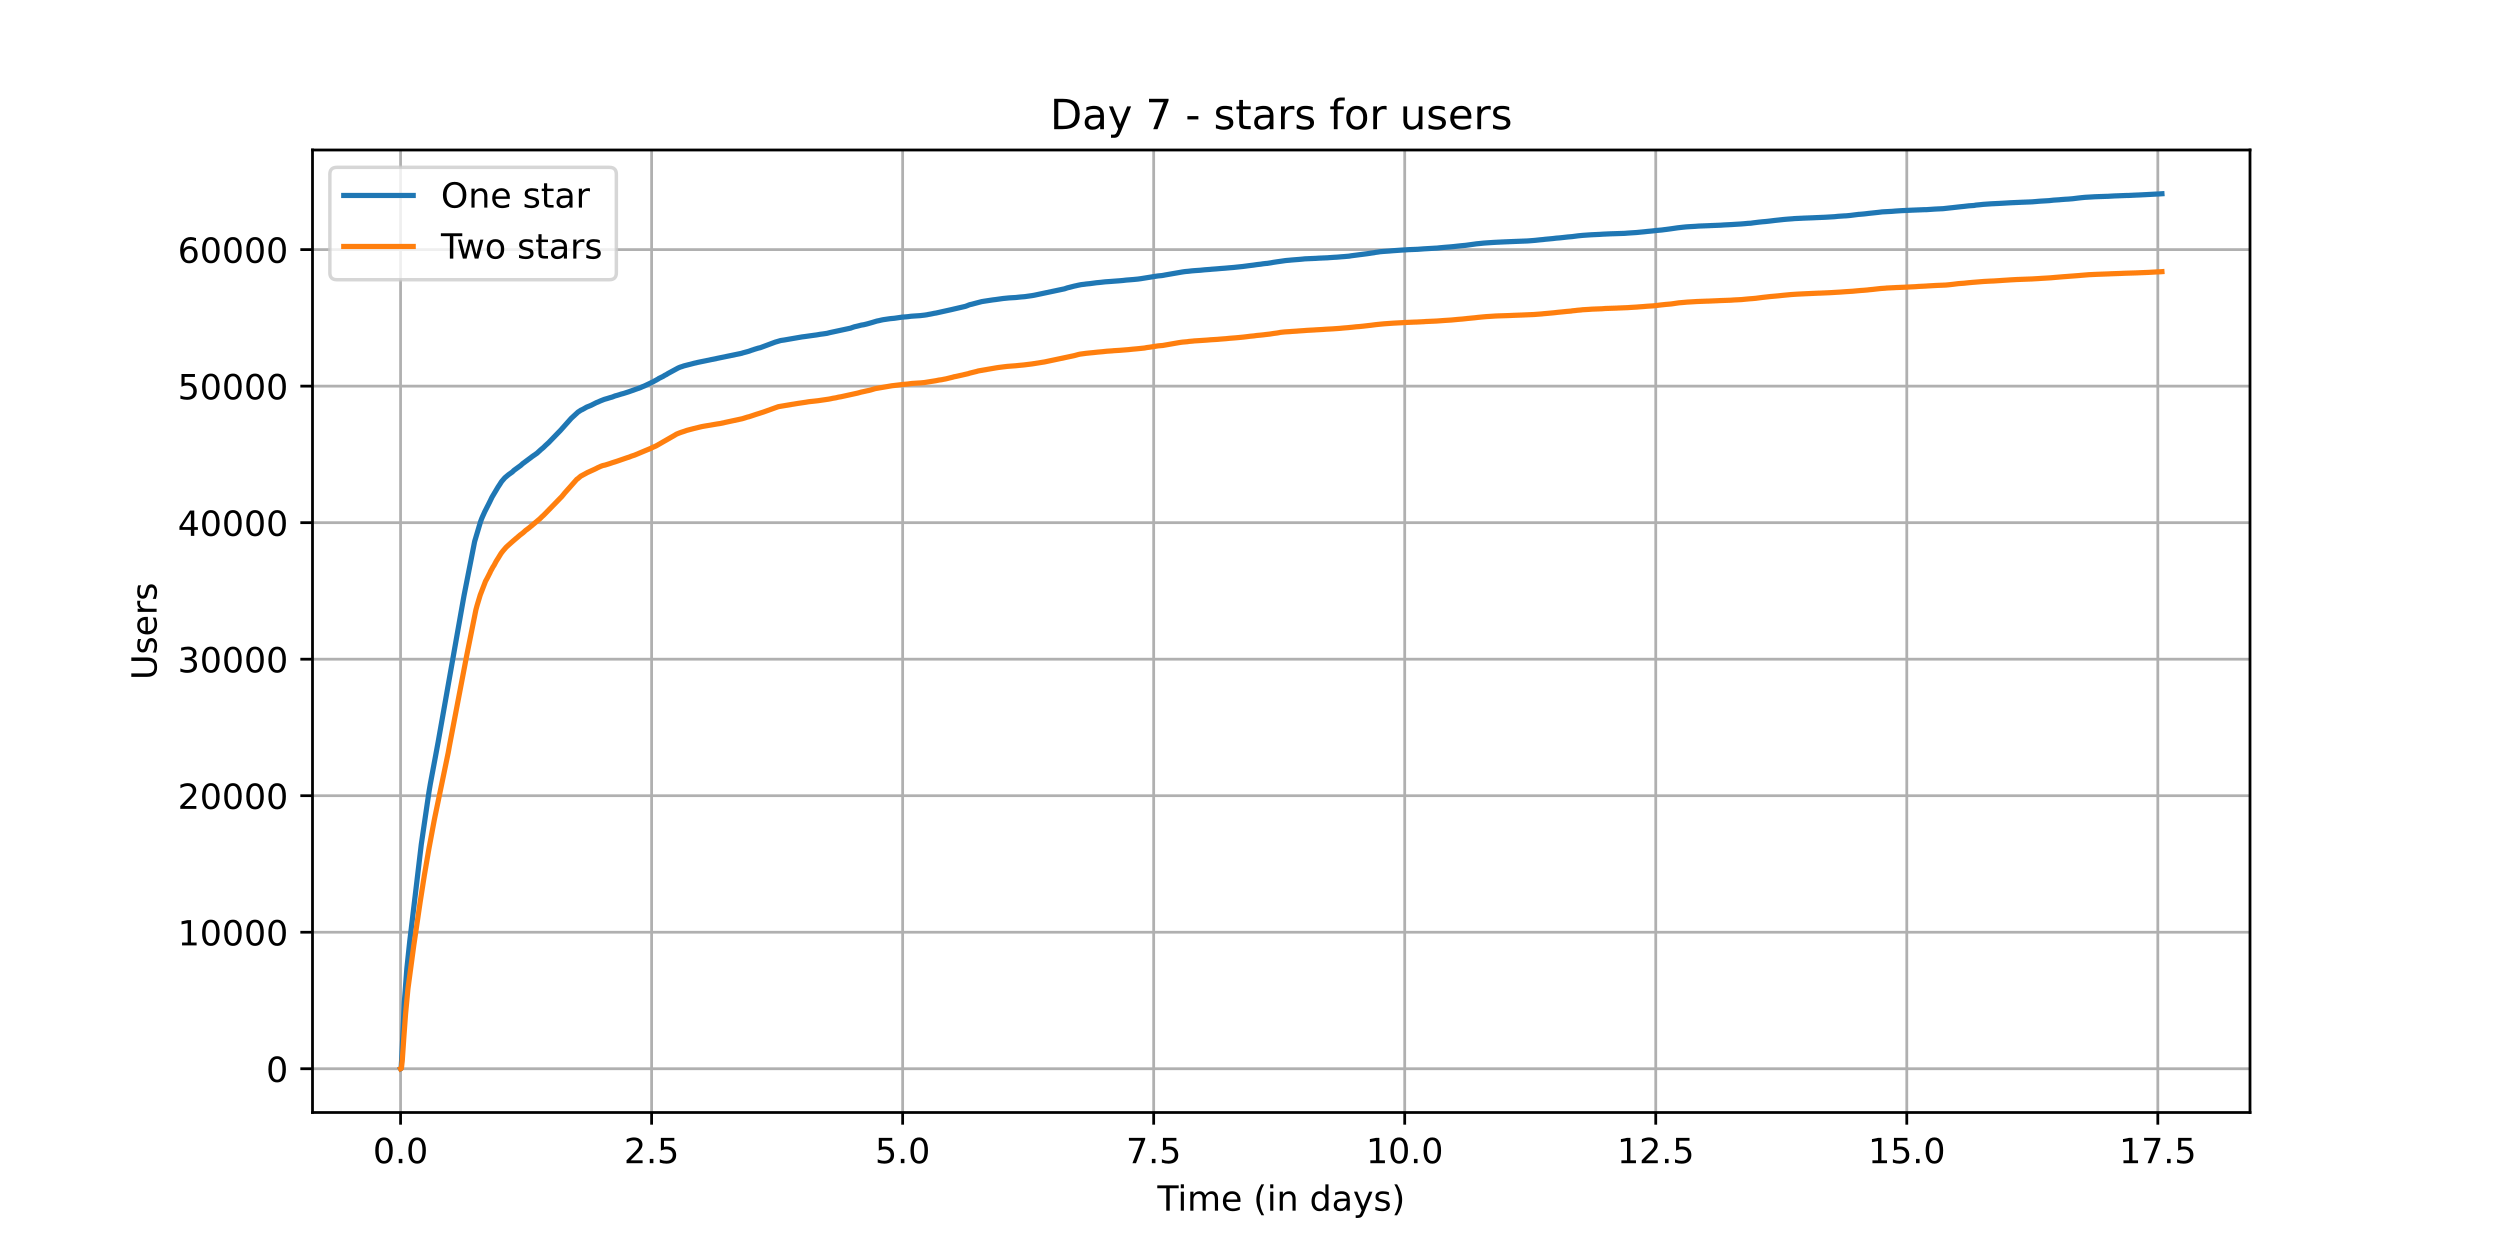<?xml version="1.0" encoding="utf-8" standalone="no"?>
<!DOCTYPE svg PUBLIC "-//W3C//DTD SVG 1.1//EN"
  "http://www.w3.org/Graphics/SVG/1.1/DTD/svg11.dtd">
<!-- Created with matplotlib (https://matplotlib.org/) -->
<svg height="360pt" version="1.1" viewBox="0 0 720 360" width="720pt" xmlns="http://www.w3.org/2000/svg" xmlns:xlink="http://www.w3.org/1999/xlink">
 <defs>
  <style type="text/css">*{stroke-linecap:butt;stroke-linejoin:round;}</style>
 </defs>
 <g id="figure_1">
  <g id="patch_1">
   <path d="M 0 360 
L 720 360 
L 720 0 
L 0 0 
z
" style="fill:#ffffff;"/>
  </g>
  <g id="axes_1">
   <g id="patch_2">
    <path d="M 90 320.4 
L 648 320.4 
L 648 43.2 
L 90 43.2 
z
" style="fill:#ffffff;"/>
   </g>
   <g id="matplotlib.axis_1">
    <g id="xtick_1">
     <g id="line2d_1">
      <path clip-path="url(#pb002cff153)" d="M 115.364 320.4 
L 115.364 43.2 
" style="fill:none;stroke:#b0b0b0;stroke-linecap:square;stroke-width:0.8;"/>
     </g>
     <g id="line2d_2">
      <defs>
       <path d="M 0 0 
L 0 3.5 
" id="m714aaf27a2" style="stroke:#000000;stroke-width:0.8;"/>
      </defs>
      <g>
       <use style="stroke:#000000;stroke-width:0.8;" x="115.364" xlink:href="#m714aaf27a2" y="320.4"/>
      </g>
     </g>
     <g id="text_1">
      <!-- 0.0 -->
      <g transform="translate(107.412 334.998)scale(0.1 -0.1)">
       <defs>
        <path d="M 31.781 66.406 
Q 24.172 66.406 20.328 58.906 
Q 16.5 51.422 16.5 36.375 
Q 16.5 21.391 20.328 13.891 
Q 24.172 6.391 31.781 6.391 
Q 39.453 6.391 43.281 13.891 
Q 47.125 21.391 47.125 36.375 
Q 47.125 51.422 43.281 58.906 
Q 39.453 66.406 31.781 66.406 
z
M 31.781 74.219 
Q 44.047 74.219 50.516 64.516 
Q 56.984 54.828 56.984 36.375 
Q 56.984 17.969 50.516 8.266 
Q 44.047 -1.422 31.781 -1.422 
Q 19.531 -1.422 13.062 8.266 
Q 6.594 17.969 6.594 36.375 
Q 6.594 54.828 13.062 64.516 
Q 19.531 74.219 31.781 74.219 
z
" id="DejaVuSans-48"/>
        <path d="M 10.688 12.406 
L 21 12.406 
L 21 0 
L 10.688 0 
z
" id="DejaVuSans-46"/>
       </defs>
       <use xlink:href="#DejaVuSans-48"/>
       <use x="63.623" xlink:href="#DejaVuSans-46"/>
       <use x="95.41" xlink:href="#DejaVuSans-48"/>
      </g>
     </g>
    </g>
    <g id="xtick_2">
     <g id="line2d_3">
      <path clip-path="url(#pb002cff153)" d="M 187.662 320.4 
L 187.662 43.2 
" style="fill:none;stroke:#b0b0b0;stroke-linecap:square;stroke-width:0.8;"/>
     </g>
     <g id="line2d_4">
      <g>
       <use style="stroke:#000000;stroke-width:0.8;" x="187.662" xlink:href="#m714aaf27a2" y="320.4"/>
      </g>
     </g>
     <g id="text_2">
      <!-- 2.5 -->
      <g transform="translate(179.71 334.998)scale(0.1 -0.1)">
       <defs>
        <path d="M 19.188 8.297 
L 53.609 8.297 
L 53.609 0 
L 7.328 0 
L 7.328 8.297 
Q 12.938 14.109 22.625 23.891 
Q 32.328 33.688 34.812 36.531 
Q 39.547 41.844 41.422 45.531 
Q 43.312 49.219 43.312 52.781 
Q 43.312 58.594 39.234 62.25 
Q 35.156 65.922 28.609 65.922 
Q 23.969 65.922 18.812 64.312 
Q 13.672 62.703 7.812 59.422 
L 7.812 69.391 
Q 13.766 71.781 18.938 73 
Q 24.125 74.219 28.422 74.219 
Q 39.75 74.219 46.484 68.547 
Q 53.219 62.891 53.219 53.422 
Q 53.219 48.922 51.531 44.891 
Q 49.859 40.875 45.406 35.406 
Q 44.188 33.984 37.641 27.219 
Q 31.109 20.453 19.188 8.297 
z
" id="DejaVuSans-50"/>
        <path d="M 10.797 72.906 
L 49.516 72.906 
L 49.516 64.594 
L 19.828 64.594 
L 19.828 46.734 
Q 21.969 47.469 24.109 47.828 
Q 26.266 48.188 28.422 48.188 
Q 40.625 48.188 47.75 41.5 
Q 54.891 34.812 54.891 23.391 
Q 54.891 11.625 47.562 5.094 
Q 40.234 -1.422 26.906 -1.422 
Q 22.312 -1.422 17.547 -0.641 
Q 12.797 0.141 7.719 1.703 
L 7.719 11.625 
Q 12.109 9.234 16.797 8.062 
Q 21.484 6.891 26.703 6.891 
Q 35.156 6.891 40.078 11.328 
Q 45.016 15.766 45.016 23.391 
Q 45.016 31 40.078 35.438 
Q 35.156 39.891 26.703 39.891 
Q 22.75 39.891 18.812 39.016 
Q 14.891 38.141 10.797 36.281 
z
" id="DejaVuSans-53"/>
       </defs>
       <use xlink:href="#DejaVuSans-50"/>
       <use x="63.623" xlink:href="#DejaVuSans-46"/>
       <use x="95.41" xlink:href="#DejaVuSans-53"/>
      </g>
     </g>
    </g>
    <g id="xtick_3">
     <g id="line2d_5">
      <path clip-path="url(#pb002cff153)" d="M 259.96 320.4 
L 259.96 43.2 
" style="fill:none;stroke:#b0b0b0;stroke-linecap:square;stroke-width:0.8;"/>
     </g>
     <g id="line2d_6">
      <g>
       <use style="stroke:#000000;stroke-width:0.8;" x="259.96" xlink:href="#m714aaf27a2" y="320.4"/>
      </g>
     </g>
     <g id="text_3">
      <!-- 5.0 -->
      <g transform="translate(252.008 334.998)scale(0.1 -0.1)">
       <use xlink:href="#DejaVuSans-53"/>
       <use x="63.623" xlink:href="#DejaVuSans-46"/>
       <use x="95.41" xlink:href="#DejaVuSans-48"/>
      </g>
     </g>
    </g>
    <g id="xtick_4">
     <g id="line2d_7">
      <path clip-path="url(#pb002cff153)" d="M 332.258 320.4 
L 332.258 43.2 
" style="fill:none;stroke:#b0b0b0;stroke-linecap:square;stroke-width:0.8;"/>
     </g>
     <g id="line2d_8">
      <g>
       <use style="stroke:#000000;stroke-width:0.8;" x="332.258" xlink:href="#m714aaf27a2" y="320.4"/>
      </g>
     </g>
     <g id="text_4">
      <!-- 7.5 -->
      <g transform="translate(324.307 334.998)scale(0.1 -0.1)">
       <defs>
        <path d="M 8.203 72.906 
L 55.078 72.906 
L 55.078 68.703 
L 28.609 0 
L 18.312 0 
L 43.219 64.594 
L 8.203 64.594 
z
" id="DejaVuSans-55"/>
       </defs>
       <use xlink:href="#DejaVuSans-55"/>
       <use x="63.623" xlink:href="#DejaVuSans-46"/>
       <use x="95.41" xlink:href="#DejaVuSans-53"/>
      </g>
     </g>
    </g>
    <g id="xtick_5">
     <g id="line2d_9">
      <path clip-path="url(#pb002cff153)" d="M 404.556 320.4 
L 404.556 43.2 
" style="fill:none;stroke:#b0b0b0;stroke-linecap:square;stroke-width:0.8;"/>
     </g>
     <g id="line2d_10">
      <g>
       <use style="stroke:#000000;stroke-width:0.8;" x="404.556" xlink:href="#m714aaf27a2" y="320.4"/>
      </g>
     </g>
     <g id="text_5">
      <!-- 10.0 -->
      <g transform="translate(393.423 334.998)scale(0.1 -0.1)">
       <defs>
        <path d="M 12.406 8.297 
L 28.516 8.297 
L 28.516 63.922 
L 10.984 60.406 
L 10.984 69.391 
L 28.422 72.906 
L 38.281 72.906 
L 38.281 8.297 
L 54.391 8.297 
L 54.391 0 
L 12.406 0 
z
" id="DejaVuSans-49"/>
       </defs>
       <use xlink:href="#DejaVuSans-49"/>
       <use x="63.623" xlink:href="#DejaVuSans-48"/>
       <use x="127.246" xlink:href="#DejaVuSans-46"/>
       <use x="159.033" xlink:href="#DejaVuSans-48"/>
      </g>
     </g>
    </g>
    <g id="xtick_6">
     <g id="line2d_11">
      <path clip-path="url(#pb002cff153)" d="M 476.854 320.4 
L 476.854 43.2 
" style="fill:none;stroke:#b0b0b0;stroke-linecap:square;stroke-width:0.8;"/>
     </g>
     <g id="line2d_12">
      <g>
       <use style="stroke:#000000;stroke-width:0.8;" x="476.854" xlink:href="#m714aaf27a2" y="320.4"/>
      </g>
     </g>
     <g id="text_6">
      <!-- 12.5 -->
      <g transform="translate(465.722 334.998)scale(0.1 -0.1)">
       <use xlink:href="#DejaVuSans-49"/>
       <use x="63.623" xlink:href="#DejaVuSans-50"/>
       <use x="127.246" xlink:href="#DejaVuSans-46"/>
       <use x="159.033" xlink:href="#DejaVuSans-53"/>
      </g>
     </g>
    </g>
    <g id="xtick_7">
     <g id="line2d_13">
      <path clip-path="url(#pb002cff153)" d="M 549.153 320.4 
L 549.153 43.2 
" style="fill:none;stroke:#b0b0b0;stroke-linecap:square;stroke-width:0.8;"/>
     </g>
     <g id="line2d_14">
      <g>
       <use style="stroke:#000000;stroke-width:0.8;" x="549.153" xlink:href="#m714aaf27a2" y="320.4"/>
      </g>
     </g>
     <g id="text_7">
      <!-- 15.0 -->
      <g transform="translate(538.02 334.998)scale(0.1 -0.1)">
       <use xlink:href="#DejaVuSans-49"/>
       <use x="63.623" xlink:href="#DejaVuSans-53"/>
       <use x="127.246" xlink:href="#DejaVuSans-46"/>
       <use x="159.033" xlink:href="#DejaVuSans-48"/>
      </g>
     </g>
    </g>
    <g id="xtick_8">
     <g id="line2d_15">
      <path clip-path="url(#pb002cff153)" d="M 621.451 320.4 
L 621.451 43.2 
" style="fill:none;stroke:#b0b0b0;stroke-linecap:square;stroke-width:0.8;"/>
     </g>
     <g id="line2d_16">
      <g>
       <use style="stroke:#000000;stroke-width:0.8;" x="621.451" xlink:href="#m714aaf27a2" y="320.4"/>
      </g>
     </g>
     <g id="text_8">
      <!-- 17.5 -->
      <g transform="translate(610.318 334.998)scale(0.1 -0.1)">
       <use xlink:href="#DejaVuSans-49"/>
       <use x="63.623" xlink:href="#DejaVuSans-55"/>
       <use x="127.246" xlink:href="#DejaVuSans-46"/>
       <use x="159.033" xlink:href="#DejaVuSans-53"/>
      </g>
     </g>
    </g>
    <g id="text_9">
     <!-- Time (in days) -->
     <g transform="translate(333.327 348.677)scale(0.1 -0.1)">
      <defs>
       <path d="M -0.297 72.906 
L 61.375 72.906 
L 61.375 64.594 
L 35.5 64.594 
L 35.5 0 
L 25.594 0 
L 25.594 64.594 
L -0.297 64.594 
z
" id="DejaVuSans-84"/>
       <path d="M 9.422 54.688 
L 18.406 54.688 
L 18.406 0 
L 9.422 0 
z
M 9.422 75.984 
L 18.406 75.984 
L 18.406 64.594 
L 9.422 64.594 
z
" id="DejaVuSans-105"/>
       <path d="M 52 44.188 
Q 55.375 50.25 60.062 53.125 
Q 64.75 56 71.094 56 
Q 79.641 56 84.281 50.016 
Q 88.922 44.047 88.922 33.016 
L 88.922 0 
L 79.891 0 
L 79.891 32.719 
Q 79.891 40.578 77.094 44.375 
Q 74.312 48.188 68.609 48.188 
Q 61.625 48.188 57.562 43.547 
Q 53.516 38.922 53.516 30.906 
L 53.516 0 
L 44.484 0 
L 44.484 32.719 
Q 44.484 40.625 41.703 44.406 
Q 38.922 48.188 33.109 48.188 
Q 26.219 48.188 22.156 43.531 
Q 18.109 38.875 18.109 30.906 
L 18.109 0 
L 9.078 0 
L 9.078 54.688 
L 18.109 54.688 
L 18.109 46.188 
Q 21.188 51.219 25.484 53.609 
Q 29.781 56 35.688 56 
Q 41.656 56 45.828 52.969 
Q 50 49.953 52 44.188 
z
" id="DejaVuSans-109"/>
       <path d="M 56.203 29.594 
L 56.203 25.203 
L 14.891 25.203 
Q 15.484 15.922 20.484 11.062 
Q 25.484 6.203 34.422 6.203 
Q 39.594 6.203 44.453 7.469 
Q 49.312 8.734 54.109 11.281 
L 54.109 2.781 
Q 49.266 0.734 44.188 -0.344 
Q 39.109 -1.422 33.891 -1.422 
Q 20.797 -1.422 13.156 6.188 
Q 5.516 13.812 5.516 26.812 
Q 5.516 40.234 12.766 48.109 
Q 20.016 56 32.328 56 
Q 43.359 56 49.781 48.891 
Q 56.203 41.797 56.203 29.594 
z
M 47.219 32.234 
Q 47.125 39.594 43.094 43.984 
Q 39.062 48.391 32.422 48.391 
Q 24.906 48.391 20.391 44.141 
Q 15.875 39.891 15.188 32.172 
z
" id="DejaVuSans-101"/>
       <path id="DejaVuSans-32"/>
       <path d="M 31 75.875 
Q 24.469 64.656 21.281 53.656 
Q 18.109 42.672 18.109 31.391 
Q 18.109 20.125 21.312 9.062 
Q 24.516 -2 31 -13.188 
L 23.188 -13.188 
Q 15.875 -1.703 12.234 9.375 
Q 8.594 20.453 8.594 31.391 
Q 8.594 42.281 12.203 53.312 
Q 15.828 64.359 23.188 75.875 
z
" id="DejaVuSans-40"/>
       <path d="M 54.891 33.016 
L 54.891 0 
L 45.906 0 
L 45.906 32.719 
Q 45.906 40.484 42.875 44.328 
Q 39.844 48.188 33.797 48.188 
Q 26.516 48.188 22.312 43.547 
Q 18.109 38.922 18.109 30.906 
L 18.109 0 
L 9.078 0 
L 9.078 54.688 
L 18.109 54.688 
L 18.109 46.188 
Q 21.344 51.125 25.703 53.562 
Q 30.078 56 35.797 56 
Q 45.219 56 50.047 50.172 
Q 54.891 44.344 54.891 33.016 
z
" id="DejaVuSans-110"/>
       <path d="M 45.406 46.391 
L 45.406 75.984 
L 54.391 75.984 
L 54.391 0 
L 45.406 0 
L 45.406 8.203 
Q 42.578 3.328 38.25 0.953 
Q 33.938 -1.422 27.875 -1.422 
Q 17.969 -1.422 11.734 6.484 
Q 5.516 14.406 5.516 27.297 
Q 5.516 40.188 11.734 48.094 
Q 17.969 56 27.875 56 
Q 33.938 56 38.25 53.625 
Q 42.578 51.266 45.406 46.391 
z
M 14.797 27.297 
Q 14.797 17.391 18.875 11.75 
Q 22.953 6.109 30.078 6.109 
Q 37.203 6.109 41.297 11.75 
Q 45.406 17.391 45.406 27.297 
Q 45.406 37.203 41.297 42.844 
Q 37.203 48.484 30.078 48.484 
Q 22.953 48.484 18.875 42.844 
Q 14.797 37.203 14.797 27.297 
z
" id="DejaVuSans-100"/>
       <path d="M 34.281 27.484 
Q 23.391 27.484 19.188 25 
Q 14.984 22.516 14.984 16.5 
Q 14.984 11.719 18.141 8.906 
Q 21.297 6.109 26.703 6.109 
Q 34.188 6.109 38.703 11.406 
Q 43.219 16.703 43.219 25.484 
L 43.219 27.484 
z
M 52.203 31.203 
L 52.203 0 
L 43.219 0 
L 43.219 8.297 
Q 40.141 3.328 35.547 0.953 
Q 30.953 -1.422 24.312 -1.422 
Q 15.922 -1.422 10.953 3.297 
Q 6 8.016 6 15.922 
Q 6 25.141 12.172 29.828 
Q 18.359 34.516 30.609 34.516 
L 43.219 34.516 
L 43.219 35.406 
Q 43.219 41.609 39.141 45 
Q 35.062 48.391 27.688 48.391 
Q 23 48.391 18.547 47.266 
Q 14.109 46.141 10.016 43.891 
L 10.016 52.203 
Q 14.938 54.109 19.578 55.047 
Q 24.219 56 28.609 56 
Q 40.484 56 46.344 49.844 
Q 52.203 43.703 52.203 31.203 
z
" id="DejaVuSans-97"/>
       <path d="M 32.172 -5.078 
Q 28.375 -14.844 24.75 -17.812 
Q 21.141 -20.797 15.094 -20.797 
L 7.906 -20.797 
L 7.906 -13.281 
L 13.188 -13.281 
Q 16.891 -13.281 18.938 -11.516 
Q 21 -9.766 23.484 -3.219 
L 25.094 0.875 
L 2.984 54.688 
L 12.5 54.688 
L 29.594 11.922 
L 46.688 54.688 
L 56.203 54.688 
z
" id="DejaVuSans-121"/>
       <path d="M 44.281 53.078 
L 44.281 44.578 
Q 40.484 46.531 36.375 47.5 
Q 32.281 48.484 27.875 48.484 
Q 21.188 48.484 17.844 46.438 
Q 14.5 44.391 14.5 40.281 
Q 14.5 37.156 16.891 35.375 
Q 19.281 33.594 26.516 31.984 
L 29.594 31.297 
Q 39.156 29.25 43.188 25.516 
Q 47.219 21.781 47.219 15.094 
Q 47.219 7.469 41.188 3.016 
Q 35.156 -1.422 24.609 -1.422 
Q 20.219 -1.422 15.453 -0.562 
Q 10.688 0.297 5.422 2 
L 5.422 11.281 
Q 10.406 8.688 15.234 7.391 
Q 20.062 6.109 24.812 6.109 
Q 31.156 6.109 34.562 8.281 
Q 37.984 10.453 37.984 14.406 
Q 37.984 18.062 35.516 20.016 
Q 33.062 21.969 24.703 23.781 
L 21.578 24.516 
Q 13.234 26.266 9.516 29.906 
Q 5.812 33.547 5.812 39.891 
Q 5.812 47.609 11.281 51.797 
Q 16.75 56 26.812 56 
Q 31.781 56 36.172 55.266 
Q 40.578 54.547 44.281 53.078 
z
" id="DejaVuSans-115"/>
       <path d="M 8.016 75.875 
L 15.828 75.875 
Q 23.141 64.359 26.781 53.312 
Q 30.422 42.281 30.422 31.391 
Q 30.422 20.453 26.781 9.375 
Q 23.141 -1.703 15.828 -13.188 
L 8.016 -13.188 
Q 14.5 -2 17.703 9.062 
Q 20.906 20.125 20.906 31.391 
Q 20.906 42.672 17.703 53.656 
Q 14.5 64.656 8.016 75.875 
z
" id="DejaVuSans-41"/>
      </defs>
      <use xlink:href="#DejaVuSans-84"/>
      <use x="57.959" xlink:href="#DejaVuSans-105"/>
      <use x="85.742" xlink:href="#DejaVuSans-109"/>
      <use x="183.154" xlink:href="#DejaVuSans-101"/>
      <use x="244.678" xlink:href="#DejaVuSans-32"/>
      <use x="276.465" xlink:href="#DejaVuSans-40"/>
      <use x="315.479" xlink:href="#DejaVuSans-105"/>
      <use x="343.262" xlink:href="#DejaVuSans-110"/>
      <use x="406.641" xlink:href="#DejaVuSans-32"/>
      <use x="438.428" xlink:href="#DejaVuSans-100"/>
      <use x="501.904" xlink:href="#DejaVuSans-97"/>
      <use x="563.184" xlink:href="#DejaVuSans-121"/>
      <use x="622.363" xlink:href="#DejaVuSans-115"/>
      <use x="674.463" xlink:href="#DejaVuSans-41"/>
     </g>
    </g>
   </g>
   <g id="matplotlib.axis_2">
    <g id="ytick_1">
     <g id="line2d_17">
      <path clip-path="url(#pb002cff153)" d="M 90 307.8 
L 648 307.8 
" style="fill:none;stroke:#b0b0b0;stroke-linecap:square;stroke-width:0.8;"/>
     </g>
     <g id="line2d_18">
      <defs>
       <path d="M 0 0 
L -3.5 0 
" id="m65592829d2" style="stroke:#000000;stroke-width:0.8;"/>
      </defs>
      <g>
       <use style="stroke:#000000;stroke-width:0.8;" x="90" xlink:href="#m65592829d2" y="307.8"/>
      </g>
     </g>
     <g id="text_10">
      <!-- 0 -->
      <g transform="translate(76.638 311.599)scale(0.1 -0.1)">
       <use xlink:href="#DejaVuSans-48"/>
      </g>
     </g>
    </g>
    <g id="ytick_2">
     <g id="line2d_19">
      <path clip-path="url(#pb002cff153)" d="M 90 268.482 
L 648 268.482 
" style="fill:none;stroke:#b0b0b0;stroke-linecap:square;stroke-width:0.8;"/>
     </g>
     <g id="line2d_20">
      <g>
       <use style="stroke:#000000;stroke-width:0.8;" x="90" xlink:href="#m65592829d2" y="268.482"/>
      </g>
     </g>
     <g id="text_11">
      <!-- 10000 -->
      <g transform="translate(51.188 272.281)scale(0.1 -0.1)">
       <use xlink:href="#DejaVuSans-49"/>
       <use x="63.623" xlink:href="#DejaVuSans-48"/>
       <use x="127.246" xlink:href="#DejaVuSans-48"/>
       <use x="190.869" xlink:href="#DejaVuSans-48"/>
       <use x="254.492" xlink:href="#DejaVuSans-48"/>
      </g>
     </g>
    </g>
    <g id="ytick_3">
     <g id="line2d_21">
      <path clip-path="url(#pb002cff153)" d="M 90 229.163 
L 648 229.163 
" style="fill:none;stroke:#b0b0b0;stroke-linecap:square;stroke-width:0.8;"/>
     </g>
     <g id="line2d_22">
      <g>
       <use style="stroke:#000000;stroke-width:0.8;" x="90" xlink:href="#m65592829d2" y="229.163"/>
      </g>
     </g>
     <g id="text_12">
      <!-- 20000 -->
      <g transform="translate(51.188 232.962)scale(0.1 -0.1)">
       <use xlink:href="#DejaVuSans-50"/>
       <use x="63.623" xlink:href="#DejaVuSans-48"/>
       <use x="127.246" xlink:href="#DejaVuSans-48"/>
       <use x="190.869" xlink:href="#DejaVuSans-48"/>
       <use x="254.492" xlink:href="#DejaVuSans-48"/>
      </g>
     </g>
    </g>
    <g id="ytick_4">
     <g id="line2d_23">
      <path clip-path="url(#pb002cff153)" d="M 90 189.845 
L 648 189.845 
" style="fill:none;stroke:#b0b0b0;stroke-linecap:square;stroke-width:0.8;"/>
     </g>
     <g id="line2d_24">
      <g>
       <use style="stroke:#000000;stroke-width:0.8;" x="90" xlink:href="#m65592829d2" y="189.845"/>
      </g>
     </g>
     <g id="text_13">
      <!-- 30000 -->
      <g transform="translate(51.188 193.644)scale(0.1 -0.1)">
       <defs>
        <path d="M 40.578 39.312 
Q 47.656 37.797 51.625 33 
Q 55.609 28.219 55.609 21.188 
Q 55.609 10.406 48.188 4.484 
Q 40.766 -1.422 27.094 -1.422 
Q 22.516 -1.422 17.656 -0.516 
Q 12.797 0.391 7.625 2.203 
L 7.625 11.719 
Q 11.719 9.328 16.594 8.109 
Q 21.484 6.891 26.812 6.891 
Q 36.078 6.891 40.938 10.547 
Q 45.797 14.203 45.797 21.188 
Q 45.797 27.641 41.281 31.266 
Q 36.766 34.906 28.719 34.906 
L 20.219 34.906 
L 20.219 43.016 
L 29.109 43.016 
Q 36.375 43.016 40.234 45.922 
Q 44.094 48.828 44.094 54.297 
Q 44.094 59.906 40.109 62.906 
Q 36.141 65.922 28.719 65.922 
Q 24.656 65.922 20.016 65.031 
Q 15.375 64.156 9.812 62.312 
L 9.812 71.094 
Q 15.438 72.656 20.344 73.438 
Q 25.25 74.219 29.594 74.219 
Q 40.828 74.219 47.359 69.109 
Q 53.906 64.016 53.906 55.328 
Q 53.906 49.266 50.438 45.094 
Q 46.969 40.922 40.578 39.312 
z
" id="DejaVuSans-51"/>
       </defs>
       <use xlink:href="#DejaVuSans-51"/>
       <use x="63.623" xlink:href="#DejaVuSans-48"/>
       <use x="127.246" xlink:href="#DejaVuSans-48"/>
       <use x="190.869" xlink:href="#DejaVuSans-48"/>
       <use x="254.492" xlink:href="#DejaVuSans-48"/>
      </g>
     </g>
    </g>
    <g id="ytick_5">
     <g id="line2d_25">
      <path clip-path="url(#pb002cff153)" d="M 90 150.526 
L 648 150.526 
" style="fill:none;stroke:#b0b0b0;stroke-linecap:square;stroke-width:0.8;"/>
     </g>
     <g id="line2d_26">
      <g>
       <use style="stroke:#000000;stroke-width:0.8;" x="90" xlink:href="#m65592829d2" y="150.526"/>
      </g>
     </g>
     <g id="text_14">
      <!-- 40000 -->
      <g transform="translate(51.188 154.325)scale(0.1 -0.1)">
       <defs>
        <path d="M 37.797 64.312 
L 12.891 25.391 
L 37.797 25.391 
z
M 35.203 72.906 
L 47.609 72.906 
L 47.609 25.391 
L 58.016 25.391 
L 58.016 17.188 
L 47.609 17.188 
L 47.609 0 
L 37.797 0 
L 37.797 17.188 
L 4.891 17.188 
L 4.891 26.703 
z
" id="DejaVuSans-52"/>
       </defs>
       <use xlink:href="#DejaVuSans-52"/>
       <use x="63.623" xlink:href="#DejaVuSans-48"/>
       <use x="127.246" xlink:href="#DejaVuSans-48"/>
       <use x="190.869" xlink:href="#DejaVuSans-48"/>
       <use x="254.492" xlink:href="#DejaVuSans-48"/>
      </g>
     </g>
    </g>
    <g id="ytick_6">
     <g id="line2d_27">
      <path clip-path="url(#pb002cff153)" d="M 90 111.208 
L 648 111.208 
" style="fill:none;stroke:#b0b0b0;stroke-linecap:square;stroke-width:0.8;"/>
     </g>
     <g id="line2d_28">
      <g>
       <use style="stroke:#000000;stroke-width:0.8;" x="90" xlink:href="#m65592829d2" y="111.208"/>
      </g>
     </g>
     <g id="text_15">
      <!-- 50000 -->
      <g transform="translate(51.188 115.007)scale(0.1 -0.1)">
       <use xlink:href="#DejaVuSans-53"/>
       <use x="63.623" xlink:href="#DejaVuSans-48"/>
       <use x="127.246" xlink:href="#DejaVuSans-48"/>
       <use x="190.869" xlink:href="#DejaVuSans-48"/>
       <use x="254.492" xlink:href="#DejaVuSans-48"/>
      </g>
     </g>
    </g>
    <g id="ytick_7">
     <g id="line2d_29">
      <path clip-path="url(#pb002cff153)" d="M 90 71.889 
L 648 71.889 
" style="fill:none;stroke:#b0b0b0;stroke-linecap:square;stroke-width:0.8;"/>
     </g>
     <g id="line2d_30">
      <g>
       <use style="stroke:#000000;stroke-width:0.8;" x="90" xlink:href="#m65592829d2" y="71.889"/>
      </g>
     </g>
     <g id="text_16">
      <!-- 60000 -->
      <g transform="translate(51.188 75.688)scale(0.1 -0.1)">
       <defs>
        <path d="M 33.016 40.375 
Q 26.375 40.375 22.484 35.828 
Q 18.609 31.297 18.609 23.391 
Q 18.609 15.531 22.484 10.953 
Q 26.375 6.391 33.016 6.391 
Q 39.656 6.391 43.531 10.953 
Q 47.406 15.531 47.406 23.391 
Q 47.406 31.297 43.531 35.828 
Q 39.656 40.375 33.016 40.375 
z
M 52.594 71.297 
L 52.594 62.312 
Q 48.875 64.062 45.094 64.984 
Q 41.312 65.922 37.594 65.922 
Q 27.828 65.922 22.672 59.328 
Q 17.531 52.734 16.797 39.406 
Q 19.672 43.656 24.016 45.922 
Q 28.375 48.188 33.594 48.188 
Q 44.578 48.188 50.953 41.516 
Q 57.328 34.859 57.328 23.391 
Q 57.328 12.156 50.688 5.359 
Q 44.047 -1.422 33.016 -1.422 
Q 20.359 -1.422 13.672 8.266 
Q 6.984 17.969 6.984 36.375 
Q 6.984 53.656 15.188 63.938 
Q 23.391 74.219 37.203 74.219 
Q 40.922 74.219 44.703 73.484 
Q 48.484 72.75 52.594 71.297 
z
" id="DejaVuSans-54"/>
       </defs>
       <use xlink:href="#DejaVuSans-54"/>
       <use x="63.623" xlink:href="#DejaVuSans-48"/>
       <use x="127.246" xlink:href="#DejaVuSans-48"/>
       <use x="190.869" xlink:href="#DejaVuSans-48"/>
       <use x="254.492" xlink:href="#DejaVuSans-48"/>
      </g>
     </g>
    </g>
    <g id="text_17">
     <!-- Users -->
     <g transform="translate(45.108 195.801)rotate(-90)scale(0.1 -0.1)">
      <defs>
       <path d="M 8.688 72.906 
L 18.609 72.906 
L 18.609 28.609 
Q 18.609 16.891 22.844 11.734 
Q 27.094 6.594 36.625 6.594 
Q 46.094 6.594 50.344 11.734 
Q 54.594 16.891 54.594 28.609 
L 54.594 72.906 
L 64.5 72.906 
L 64.5 27.391 
Q 64.5 13.141 57.438 5.859 
Q 50.391 -1.422 36.625 -1.422 
Q 22.797 -1.422 15.734 5.859 
Q 8.688 13.141 8.688 27.391 
z
" id="DejaVuSans-85"/>
       <path d="M 41.109 46.297 
Q 39.594 47.172 37.812 47.578 
Q 36.031 48 33.891 48 
Q 26.266 48 22.188 43.047 
Q 18.109 38.094 18.109 28.812 
L 18.109 0 
L 9.078 0 
L 9.078 54.688 
L 18.109 54.688 
L 18.109 46.188 
Q 20.953 51.172 25.484 53.578 
Q 30.031 56 36.531 56 
Q 37.453 56 38.578 55.875 
Q 39.703 55.766 41.062 55.516 
z
" id="DejaVuSans-114"/>
      </defs>
      <use xlink:href="#DejaVuSans-85"/>
      <use x="73.193" xlink:href="#DejaVuSans-115"/>
      <use x="125.293" xlink:href="#DejaVuSans-101"/>
      <use x="186.816" xlink:href="#DejaVuSans-114"/>
      <use x="227.93" xlink:href="#DejaVuSans-115"/>
     </g>
    </g>
   </g>
   <g id="line2d_31">
    <path clip-path="url(#pb002cff153)" d="M 115.364 307.8 
L 115.477 307.737 
L 115.536 307.43 
L 115.755 303.79 
L 116.432 288.856 
L 117.168 278.987 
L 118.004 271.108 
L 118.442 267.447 
L 120.432 250.737 
L 121.328 243.215 
L 123.556 227.995 
L 123.935 225.762 
L 125.427 217.784 
L 126.184 213.703 
L 133.172 174.153 
L 133.63 171.581 
L 136.696 155.952 
L 138.408 150.208 
L 138.726 149.362 
L 139.025 148.658 
L 139.164 148.364 
L 139.622 147.341 
L 140.717 145.187 
L 141.135 144.349 
L 141.692 143.197 
L 143.424 140.28 
L 143.802 139.706 
L 143.941 139.501 
L 144.319 138.892 
L 144.518 138.613 
L 145.394 137.598 
L 146.469 136.694 
L 147.544 135.935 
L 148.024 135.459 
L 149.96 134.052 
L 150.099 133.922 
L 150.498 133.556 
L 152.966 131.724 
L 153.105 131.61 
L 153.344 131.433 
L 154.658 130.521 
L 155.733 129.53 
L 156.191 129.149 
L 156.469 128.921 
L 156.927 128.476 
L 157.047 128.35 
L 158.102 127.387 
L 158.421 127.041 
L 161.028 124.352 
L 161.267 124.12 
L 164.512 120.479 
L 166.483 118.666 
L 166.941 118.379 
L 167.299 118.124 
L 167.598 118.014 
L 168.295 117.628 
L 168.972 117.239 
L 169.629 116.98 
L 169.888 116.877 
L 170.286 116.704 
L 171.739 115.965 
L 172.277 115.757 
L 172.575 115.615 
L 172.814 115.505 
L 173.451 115.25 
L 174.008 115.029 
L 174.426 114.904 
L 174.824 114.793 
L 175.839 114.479 
L 176.218 114.381 
L 176.516 114.274 
L 177.153 114.015 
L 177.591 113.905 
L 178.984 113.472 
L 179.421 113.362 
L 180.974 112.871 
L 181.691 112.619 
L 184.559 111.593 
L 184.937 111.412 
L 185.594 111.149 
L 187.107 110.433 
L 187.564 110.205 
L 188.002 110.008 
L 188.639 109.643 
L 188.957 109.482 
L 189.316 109.269 
L 189.515 109.175 
L 189.714 109.014 
L 190.989 108.392 
L 191.446 108.094 
L 191.884 107.885 
L 192.342 107.59 
L 195.249 106.01 
L 195.707 105.809 
L 196.025 105.687 
L 196.384 105.585 
L 196.941 105.381 
L 200.027 104.586 
L 200.504 104.488 
L 200.763 104.413 
L 201.281 104.303 
L 213.618 101.744 
L 213.937 101.63 
L 215.49 101.209 
L 215.768 101.126 
L 216.326 100.918 
L 216.645 100.812 
L 216.923 100.729 
L 217.202 100.623 
L 218.417 100.253 
L 218.934 100.143 
L 223.297 98.52 
L 223.695 98.409 
L 224.791 98.083 
L 225.089 98.032 
L 225.846 97.922 
L 230.983 97.029 
L 231.859 96.919 
L 233.889 96.632 
L 234.666 96.526 
L 235.103 96.471 
L 235.701 96.365 
L 236.238 96.271 
L 237.074 96.164 
L 237.552 96.094 
L 238.228 95.991 
L 238.626 95.885 
L 239.024 95.783 
L 239.363 95.712 
L 245.02 94.493 
L 245.279 94.383 
L 246.094 94.108 
L 246.771 93.959 
L 247.229 93.848 
L 248.065 93.628 
L 248.742 93.522 
L 249.518 93.337 
L 249.936 93.227 
L 251.23 92.858 
L 252.544 92.461 
L 253.102 92.354 
L 253.819 92.181 
L 254.356 92.071 
L 256.407 91.772 
L 257.602 91.662 
L 259.771 91.34 
L 261.144 91.234 
L 261.542 91.191 
L 262.358 91.08 
L 263.273 91.014 
L 264.965 90.904 
L 266.301 90.75 
L 266.977 90.648 
L 267.335 90.565 
L 267.972 90.459 
L 268.569 90.337 
L 269.067 90.231 
L 269.545 90.16 
L 274.202 89.126 
L 274.58 89.032 
L 278.003 88.238 
L 278.541 88.045 
L 279.038 87.837 
L 279.337 87.734 
L 279.854 87.624 
L 280.809 87.369 
L 282.461 86.936 
L 282.72 86.866 
L 283.397 86.755 
L 285.944 86.366 
L 286.86 86.256 
L 288.87 85.969 
L 290.643 85.792 
L 292.553 85.682 
L 293.807 85.544 
L 295.14 85.434 
L 297.191 85.143 
L 297.828 85.033 
L 306.605 83.177 
L 306.824 83.099 
L 307.123 82.997 
L 307.361 82.914 
L 309.173 82.454 
L 309.432 82.387 
L 309.929 82.285 
L 310.307 82.191 
L 310.845 82.08 
L 311.402 81.97 
L 312.337 81.864 
L 312.815 81.79 
L 313.95 81.679 
L 315.76 81.432 
L 316.935 81.322 
L 318.308 81.164 
L 319.94 81.054 
L 320.876 80.98 
L 322.368 80.869 
L 323.423 80.775 
L 324.339 80.665 
L 325.254 80.594 
L 326.588 80.484 
L 327.684 80.378 
L 328.501 80.268 
L 331.745 79.745 
L 332.362 79.639 
L 332.82 79.572 
L 333.556 79.462 
L 334.671 79.356 
L 335.289 79.246 
L 335.527 79.194 
L 340.544 78.322 
L 341.301 78.212 
L 342.316 78.121 
L 343.232 78.011 
L 344.168 77.936 
L 345.74 77.826 
L 346.935 77.7 
L 348.487 77.59 
L 348.905 77.543 
L 350.38 77.433 
L 351.437 77.339 
L 352.91 77.229 
L 353.985 77.13 
L 355.299 77.024 
L 355.717 76.977 
L 356.911 76.851 
L 357.986 76.741 
L 359.717 76.509 
L 360.593 76.403 
L 361.011 76.352 
L 361.727 76.242 
L 362.165 76.183 
L 363.16 76.073 
L 363.678 75.982 
L 364.594 75.876 
L 364.932 75.86 
L 365.589 75.754 
L 366.047 75.687 
L 366.585 75.581 
L 367.063 75.506 
L 367.78 75.396 
L 368.238 75.333 
L 370.268 75.039 
L 371.483 74.932 
L 371.881 74.889 
L 373.255 74.779 
L 374.15 74.712 
L 375.285 74.606 
L 375.722 74.551 
L 376.439 74.52 
L 378.986 74.409 
L 379.842 74.35 
L 382.409 74.24 
L 382.668 74.213 
L 384.28 74.103 
L 385.076 74.06 
L 386.371 73.949 
L 387.306 73.879 
L 388.58 73.769 
L 389.118 73.67 
L 390.769 73.454 
L 391.586 73.344 
L 392.004 73.297 
L 393.717 73.073 
L 394.474 72.966 
L 394.971 72.884 
L 395.768 72.774 
L 396.106 72.695 
L 396.903 72.589 
L 397.421 72.502 
L 398.436 72.412 
L 400.048 72.302 
L 401.103 72.208 
L 402.696 72.098 
L 403.572 72.035 
L 405.323 71.925 
L 405.562 71.905 
L 408.31 71.799 
L 408.669 71.771 
L 410.122 71.661 
L 410.898 71.618 
L 412.729 71.512 
L 413.087 71.488 
L 413.864 71.449 
L 414.839 71.343 
L 415.078 71.323 
L 416.152 71.225 
L 417.546 71.115 
L 418.64 71.012 
L 419.635 70.902 
L 420.909 70.765 
L 422.104 70.655 
L 423.976 70.399 
L 424.732 70.293 
L 425.21 70.222 
L 426.286 70.12 
L 427.322 70.01 
L 428.237 69.943 
L 429.889 69.833 
L 430.705 69.786 
L 432.994 69.675 
L 433.71 69.644 
L 436.377 69.534 
L 437.093 69.506 
L 439.919 69.396 
L 440.815 69.329 
L 442.149 69.219 
L 443.403 69.082 
L 444.517 68.976 
L 444.955 68.917 
L 446.169 68.807 
L 447.303 68.696 
L 448.179 68.586 
L 449.134 68.512 
L 450.13 68.406 
L 451.484 68.252 
L 452.778 68.142 
L 454.511 67.914 
L 455.586 67.808 
L 455.965 67.776 
L 457.517 67.666 
L 458.354 67.611 
L 460.742 67.501 
L 461.618 67.442 
L 463.967 67.332 
L 464.623 67.316 
L 467.887 67.206 
L 468.843 67.128 
L 470.495 67.018 
L 471.311 66.966 
L 472.425 66.856 
L 473.48 66.758 
L 474.475 66.648 
L 475.57 66.546 
L 476.546 66.44 
L 476.983 66.381 
L 478.257 66.271 
L 478.655 66.231 
L 479.431 66.125 
L 479.829 66.082 
L 480.645 65.972 
L 481.103 65.909 
L 483.193 65.606 
L 484.547 65.453 
L 485.601 65.343 
L 486.417 65.291 
L 488.308 65.181 
L 489.243 65.107 
L 492.129 64.997 
L 492.866 64.961 
L 495.612 64.851 
L 496.527 64.784 
L 498.697 64.674 
L 499.533 64.619 
L 501.364 64.509 
L 502.319 64.43 
L 503.493 64.32 
L 504.21 64.289 
L 504.946 64.179 
L 506.518 63.982 
L 507.594 63.872 
L 508.569 63.79 
L 509.584 63.679 
L 511.137 63.487 
L 512.132 63.381 
L 512.53 63.337 
L 513.485 63.231 
L 513.883 63.192 
L 514.858 63.109 
L 516.291 63.003 
L 516.709 62.956 
L 519.058 62.846 
L 519.396 62.826 
L 522.222 62.716 
L 522.959 62.681 
L 525.606 62.571 
L 526.401 62.523 
L 528.274 62.413 
L 529.428 62.295 
L 531.04 62.185 
L 531.757 62.154 
L 532.911 62.044 
L 534.503 61.839 
L 535.379 61.729 
L 535.697 61.717 
L 536.911 61.611 
L 537.33 61.56 
L 538.205 61.454 
L 538.604 61.411 
L 539.639 61.301 
L 540.854 61.171 
L 541.75 61.065 
L 542.029 61.025 
L 542.805 60.982 
L 544.875 60.872 
L 545.871 60.786 
L 547.562 60.675 
L 548.339 60.636 
L 550.687 60.526 
L 551.404 60.499 
L 554.13 60.388 
L 554.727 60.385 
L 556.379 60.274 
L 557.255 60.212 
L 559.583 60.101 
L 560.857 59.96 
L 561.852 59.85 
L 562.25 59.81 
L 563.206 59.7 
L 564.499 59.555 
L 565.594 59.445 
L 566.988 59.28 
L 568.521 59.174 
L 569.098 59.063 
L 570.173 58.965 
L 571.189 58.855 
L 571.547 58.831 
L 573.08 58.725 
L 573.438 58.698 
L 575.727 58.588 
L 576.524 58.544 
L 578.374 58.434 
L 579.17 58.387 
L 581.658 58.277 
L 582.394 58.246 
L 585.2 58.136 
L 586.196 58.053 
L 587.466 57.943 
L 588.302 57.892 
L 590.153 57.782 
L 591.446 57.636 
L 593.138 57.53 
L 593.396 57.495 
L 594.829 57.385 
L 595.606 57.345 
L 596.92 57.235 
L 598.433 57.046 
L 599.409 56.936 
L 600.544 56.826 
L 602.495 56.716 
L 603.311 56.665 
L 606.396 56.555 
L 607.053 56.539 
L 608.924 56.429 
L 609.601 56.406 
L 612.466 56.295 
L 613.064 56.291 
L 615.312 56.181 
L 616.029 56.154 
L 618.178 56.044 
L 618.955 56.004 
L 620.964 55.894 
L 621.701 55.863 
L 622.636 55.8 
L 622.636 55.8 
" style="fill:none;stroke:#1f77b4;stroke-linecap:square;stroke-width:1.5;"/>
   </g>
   <g id="line2d_32">
    <path clip-path="url(#pb002cff153)" d="M 115.364 307.8 
L 115.556 307.71 
L 115.636 307.442 
L 115.875 305.134 
L 116.332 298.434 
L 116.81 291.939 
L 117.487 284.775 
L 119.158 272.354 
L 120.094 266.024 
L 120.532 262.989 
L 121.049 259.501 
L 122.203 252.149 
L 123.517 244.485 
L 124.989 236.61 
L 125.209 235.493 
L 129.091 216.746 
L 129.429 214.851 
L 129.867 212.543 
L 133.889 191.527 
L 134.307 189.326 
L 137.054 175.658 
L 137.392 174.4 
L 138.308 171.353 
L 139.841 167.378 
L 140.1 166.918 
L 140.418 166.316 
L 141.155 164.858 
L 141.254 164.606 
L 142.031 163.187 
L 142.25 162.88 
L 142.886 161.681 
L 143.245 161.099 
L 143.424 160.828 
L 144.18 159.581 
L 144.459 159.172 
L 144.797 158.74 
L 145.653 157.737 
L 145.832 157.548 
L 146.489 156.947 
L 147.724 155.85 
L 148.604 155.091 
L 148.783 154.945 
L 149.84 154.037 
L 150.059 153.884 
L 150.696 153.392 
L 151.373 152.763 
L 152.249 152.122 
L 155.434 149.449 
L 156.21 148.69 
L 156.389 148.544 
L 156.708 148.234 
L 161.427 143.382 
L 161.765 143.048 
L 162.422 142.25 
L 162.601 142.021 
L 166.145 138.015 
L 166.344 137.905 
L 167.299 137.091 
L 167.518 137.001 
L 167.797 136.839 
L 168.653 136.379 
L 169.211 136.069 
L 169.47 135.959 
L 171.282 135.133 
L 171.739 134.909 
L 172.038 134.744 
L 173.013 134.299 
L 173.59 134.087 
L 173.749 134.048 
L 174.247 133.942 
L 175.62 133.513 
L 176.377 133.25 
L 177.77 132.809 
L 178.068 132.703 
L 180.635 131.814 
L 180.974 131.712 
L 181.213 131.634 
L 181.889 131.358 
L 182.765 131.075 
L 187.604 129.046 
L 187.803 128.928 
L 188.241 128.732 
L 188.599 128.586 
L 188.978 128.406 
L 194.074 125.48 
L 194.253 125.386 
L 194.552 125.197 
L 194.831 125.032 
L 195.11 124.914 
L 195.627 124.706 
L 196.165 124.509 
L 197.041 124.222 
L 197.28 124.139 
L 197.817 123.943 
L 199.49 123.506 
L 199.688 123.451 
L 201.838 122.925 
L 202.176 122.85 
L 202.774 122.74 
L 206.601 122.091 
L 207.343 121.981 
L 213.778 120.589 
L 215.251 120.125 
L 215.729 120.015 
L 216.027 119.917 
L 217.839 119.311 
L 218.735 119.036 
L 218.934 118.965 
L 219.851 118.674 
L 220.408 118.474 
L 224.154 117.125 
L 227.977 116.476 
L 228.674 116.37 
L 229.192 116.28 
L 229.869 116.17 
L 232.138 115.835 
L 232.755 115.725 
L 233.193 115.666 
L 234.248 115.556 
L 235.601 115.403 
L 236.338 115.293 
L 238.527 114.974 
L 239.104 114.872 
L 239.343 114.821 
L 239.984 114.683 
L 240.681 114.577 
L 241.497 114.377 
L 242.174 114.267 
L 246.99 113.213 
L 248.025 112.926 
L 248.543 112.816 
L 249.2 112.67 
L 249.657 112.564 
L 250.215 112.454 
L 250.593 112.356 
L 250.852 112.289 
L 252.087 111.923 
L 256.885 111.094 
L 257.86 110.983 
L 259.313 110.807 
L 260.328 110.696 
L 261.343 110.606 
L 262.179 110.496 
L 262.617 110.437 
L 264.288 110.327 
L 265.084 110.28 
L 266.241 110.17 
L 269.445 109.655 
L 270.022 109.544 
L 270.361 109.466 
L 271.177 109.36 
L 271.794 109.23 
L 272.391 109.12 
L 274.501 108.601 
L 274.7 108.522 
L 275.336 108.412 
L 278.899 107.602 
L 279.237 107.476 
L 281.307 106.965 
L 281.745 106.831 
L 286.86 105.943 
L 287.576 105.833 
L 289.13 105.636 
L 290.066 105.526 
L 291.021 105.447 
L 292.494 105.337 
L 293.648 105.219 
L 294.822 105.109 
L 296.335 104.921 
L 297.231 104.81 
L 300.057 104.358 
L 300.773 104.248 
L 309.213 102.459 
L 309.571 102.373 
L 310.546 102.101 
L 311.044 101.991 
L 312.815 101.755 
L 313.87 101.645 
L 314.964 101.539 
L 315.92 101.433 
L 316.178 101.406 
L 317.452 101.295 
L 318.746 101.154 
L 320.318 101.048 
L 320.736 101.001 
L 322.567 100.89 
L 323.562 100.808 
L 324.956 100.698 
L 326.17 100.568 
L 327.404 100.458 
L 328.561 100.34 
L 329.616 100.23 
L 330.213 100.108 
L 331.049 99.998 
L 333.577 99.605 
L 334.871 99.495 
L 339.529 98.677 
L 340.265 98.567 
L 340.684 98.52 
L 341.958 98.409 
L 342.456 98.327 
L 343.63 98.225 
L 343.909 98.185 
L 345.7 98.075 
L 346.058 98.052 
L 347.671 97.942 
L 348.666 97.855 
L 350.54 97.745 
L 351.557 97.655 
L 353.01 97.544 
L 354.164 97.426 
L 355.597 97.316 
L 356.612 97.226 
L 357.687 97.12 
L 358.065 97.084 
L 358.941 96.978 
L 359.22 96.943 
L 360.095 96.833 
L 361.15 96.734 
L 361.886 96.624 
L 362.961 96.526 
L 363.957 96.42 
L 364.415 96.357 
L 365.709 96.212 
L 366.366 96.105 
L 366.864 96.027 
L 367.72 95.917 
L 368.218 95.834 
L 368.755 95.724 
L 369.989 95.594 
L 371.622 95.492 
L 371.881 95.464 
L 373.553 95.358 
L 373.931 95.323 
L 375.523 95.213 
L 376.479 95.138 
L 378.548 95.028 
L 378.927 94.997 
L 380.937 94.887 
L 381.832 94.82 
L 383.882 94.71 
L 384.24 94.682 
L 385.813 94.572 
L 386.928 94.466 
L 388.282 94.356 
L 388.54 94.328 
L 389.635 94.222 
L 390.59 94.112 
L 391.487 94.049 
L 392.562 93.939 
L 393.916 93.782 
L 394.892 93.672 
L 395.35 93.609 
L 396.206 93.499 
L 397.421 93.373 
L 398.575 93.263 
L 399.471 93.196 
L 401.024 93.086 
L 401.82 93.039 
L 403.93 92.928 
L 404.746 92.877 
L 407.314 92.767 
L 407.991 92.748 
L 410.122 92.641 
L 410.52 92.602 
L 413.087 92.492 
L 413.864 92.453 
L 415.317 92.343 
L 416.192 92.28 
L 417.964 92.17 
L 419.039 92.067 
L 420.193 91.957 
L 421.088 91.89 
L 422.124 91.78 
L 422.542 91.729 
L 423.677 91.619 
L 424.752 91.517 
L 425.669 91.407 
L 426.824 91.293 
L 427.998 91.187 
L 428.237 91.171 
L 429.053 91.124 
L 430.705 91.014 
L 431.441 90.982 
L 434.824 90.872 
L 435.581 90.833 
L 438.466 90.723 
L 439.183 90.691 
L 441.791 90.581 
L 442.706 90.51 
L 444.099 90.404 
L 444.537 90.349 
L 445.831 90.239 
L 446.229 90.2 
L 447.423 90.09 
L 448.776 89.932 
L 449.95 89.822 
L 451.185 89.693 
L 452.499 89.586 
L 452.818 89.52 
L 453.854 89.417 
L 454.152 89.37 
L 455.427 89.26 
L 455.706 89.213 
L 457.577 89.103 
L 458.493 89.036 
L 461.359 88.926 
L 462.354 88.843 
L 465.639 88.737 
L 465.997 88.713 
L 468.743 88.603 
L 469.658 88.537 
L 471.49 88.43 
L 471.888 88.391 
L 473.4 88.281 
L 474.415 88.194 
L 476.147 88.084 
L 477.541 87.919 
L 478.496 87.809 
L 479.75 87.675 
L 480.984 87.569 
L 481.382 87.53 
L 483.512 87.215 
L 484.825 87.105 
L 485.88 87.007 
L 487.791 86.897 
L 488.626 86.842 
L 491.512 86.732 
L 492.149 86.716 
L 494.637 86.606 
L 495.393 86.567 
L 498.458 86.457 
L 499.354 86.39 
L 501.543 86.28 
L 502.658 86.17 
L 503.832 86.06 
L 504.707 85.997 
L 505.782 85.898 
L 506.001 85.863 
L 507.594 85.658 
L 508.569 85.548 
L 509.883 85.399 
L 511.176 85.289 
L 512.251 85.191 
L 513.226 85.08 
L 514.301 84.978 
L 515.395 84.872 
L 515.794 84.833 
L 517.485 84.723 
L 518.241 84.683 
L 520.49 84.573 
L 521.227 84.542 
L 523.635 84.432 
L 524.292 84.416 
L 526.761 84.306 
L 527.517 84.267 
L 529.329 84.156 
L 530.105 84.113 
L 531.558 84.003 
L 531.796 83.987 
L 533.568 83.877 
L 534.662 83.771 
L 535.896 83.661 
L 536.732 83.606 
L 537.907 83.504 
L 538.185 83.461 
L 539.281 83.358 
L 540.237 83.248 
L 541.59 83.095 
L 543.044 82.993 
L 543.323 82.953 
L 545.672 82.843 
L 545.911 82.824 
L 548.697 82.713 
L 549.453 82.674 
L 551.643 82.564 
L 552.558 82.493 
L 554.727 82.387 
L 555.105 82.356 
L 556.996 82.246 
L 557.752 82.206 
L 560.399 82.096 
L 561.494 81.99 
L 562.469 81.88 
L 564.041 81.679 
L 565.634 81.569 
L 566.888 81.432 
L 568.123 81.322 
L 569.058 81.247 
L 570.392 81.137 
L 571.328 81.062 
L 573.378 80.952 
L 574.075 80.928 
L 575.668 80.826 
L 575.906 80.81 
L 576.802 80.748 
L 578.533 80.637 
L 578.892 80.61 
L 580.862 80.5 
L 581.558 80.476 
L 584.504 80.366 
L 585.22 80.339 
L 587.052 80.229 
L 587.983 80.166 
L 589.834 80.056 
L 590.69 80.001 
L 591.944 79.89 
L 592.919 79.808 
L 594.212 79.698 
L 595.088 79.635 
L 596.502 79.525 
L 597.398 79.458 
L 598.811 79.352 
L 599.21 79.309 
L 600.583 79.198 
L 601.559 79.116 
L 603.888 79.006 
L 604.585 78.982 
L 607.471 78.876 
L 607.83 78.852 
L 610.974 78.742 
L 611.73 78.703 
L 615.293 78.593 
L 616.009 78.561 
L 618.736 78.451 
L 619.512 78.408 
L 621.403 78.298 
L 622.059 78.278 
L 622.636 78.235 
L 622.636 78.235 
" style="fill:none;stroke:#ff7f0e;stroke-linecap:square;stroke-width:1.5;"/>
   </g>
   <g id="patch_3">
    <path d="M 90 320.4 
L 90 43.2 
" style="fill:none;stroke:#000000;stroke-linecap:square;stroke-linejoin:miter;stroke-width:0.8;"/>
   </g>
   <g id="patch_4">
    <path d="M 648 320.4 
L 648 43.2 
" style="fill:none;stroke:#000000;stroke-linecap:square;stroke-linejoin:miter;stroke-width:0.8;"/>
   </g>
   <g id="patch_5">
    <path d="M 90 320.4 
L 648 320.4 
" style="fill:none;stroke:#000000;stroke-linecap:square;stroke-linejoin:miter;stroke-width:0.8;"/>
   </g>
   <g id="patch_6">
    <path d="M 90 43.2 
L 648 43.2 
" style="fill:none;stroke:#000000;stroke-linecap:square;stroke-linejoin:miter;stroke-width:0.8;"/>
   </g>
   <g id="text_18">
    <!-- Day 7 - stars for users -->
    <g transform="translate(302.426 37.2)scale(0.12 -0.12)">
     <defs>
      <path d="M 19.672 64.797 
L 19.672 8.109 
L 31.594 8.109 
Q 46.688 8.109 53.688 14.938 
Q 60.688 21.781 60.688 36.531 
Q 60.688 51.172 53.688 57.984 
Q 46.688 64.797 31.594 64.797 
z
M 9.812 72.906 
L 30.078 72.906 
Q 51.266 72.906 61.172 64.094 
Q 71.094 55.281 71.094 36.531 
Q 71.094 17.672 61.125 8.828 
Q 51.172 0 30.078 0 
L 9.812 0 
z
" id="DejaVuSans-68"/>
      <path d="M 4.891 31.391 
L 31.203 31.391 
L 31.203 23.391 
L 4.891 23.391 
z
" id="DejaVuSans-45"/>
      <path d="M 18.312 70.219 
L 18.312 54.688 
L 36.812 54.688 
L 36.812 47.703 
L 18.312 47.703 
L 18.312 18.016 
Q 18.312 11.328 20.141 9.422 
Q 21.969 7.516 27.594 7.516 
L 36.812 7.516 
L 36.812 0 
L 27.594 0 
Q 17.188 0 13.234 3.875 
Q 9.281 7.766 9.281 18.016 
L 9.281 47.703 
L 2.688 47.703 
L 2.688 54.688 
L 9.281 54.688 
L 9.281 70.219 
z
" id="DejaVuSans-116"/>
      <path d="M 37.109 75.984 
L 37.109 68.5 
L 28.516 68.5 
Q 23.688 68.5 21.797 66.547 
Q 19.922 64.594 19.922 59.516 
L 19.922 54.688 
L 34.719 54.688 
L 34.719 47.703 
L 19.922 47.703 
L 19.922 0 
L 10.891 0 
L 10.891 47.703 
L 2.297 47.703 
L 2.297 54.688 
L 10.891 54.688 
L 10.891 58.5 
Q 10.891 67.625 15.141 71.797 
Q 19.391 75.984 28.609 75.984 
z
" id="DejaVuSans-102"/>
      <path d="M 30.609 48.391 
Q 23.391 48.391 19.188 42.75 
Q 14.984 37.109 14.984 27.297 
Q 14.984 17.484 19.156 11.844 
Q 23.344 6.203 30.609 6.203 
Q 37.797 6.203 41.984 11.859 
Q 46.188 17.531 46.188 27.297 
Q 46.188 37.016 41.984 42.703 
Q 37.797 48.391 30.609 48.391 
z
M 30.609 56 
Q 42.328 56 49.016 48.375 
Q 55.719 40.766 55.719 27.297 
Q 55.719 13.875 49.016 6.219 
Q 42.328 -1.422 30.609 -1.422 
Q 18.844 -1.422 12.172 6.219 
Q 5.516 13.875 5.516 27.297 
Q 5.516 40.766 12.172 48.375 
Q 18.844 56 30.609 56 
z
" id="DejaVuSans-111"/>
      <path d="M 8.5 21.578 
L 8.5 54.688 
L 17.484 54.688 
L 17.484 21.922 
Q 17.484 14.156 20.5 10.266 
Q 23.531 6.391 29.594 6.391 
Q 36.859 6.391 41.078 11.031 
Q 45.312 15.672 45.312 23.688 
L 45.312 54.688 
L 54.297 54.688 
L 54.297 0 
L 45.312 0 
L 45.312 8.406 
Q 42.047 3.422 37.719 1 
Q 33.406 -1.422 27.688 -1.422 
Q 18.266 -1.422 13.375 4.438 
Q 8.5 10.297 8.5 21.578 
z
M 31.109 56 
z
" id="DejaVuSans-117"/>
     </defs>
     <use xlink:href="#DejaVuSans-68"/>
     <use x="77.002" xlink:href="#DejaVuSans-97"/>
     <use x="138.281" xlink:href="#DejaVuSans-121"/>
     <use x="197.461" xlink:href="#DejaVuSans-32"/>
     <use x="229.248" xlink:href="#DejaVuSans-55"/>
     <use x="292.871" xlink:href="#DejaVuSans-32"/>
     <use x="324.658" xlink:href="#DejaVuSans-45"/>
     <use x="360.742" xlink:href="#DejaVuSans-32"/>
     <use x="392.529" xlink:href="#DejaVuSans-115"/>
     <use x="444.629" xlink:href="#DejaVuSans-116"/>
     <use x="483.838" xlink:href="#DejaVuSans-97"/>
     <use x="545.117" xlink:href="#DejaVuSans-114"/>
     <use x="586.23" xlink:href="#DejaVuSans-115"/>
     <use x="638.33" xlink:href="#DejaVuSans-32"/>
     <use x="670.117" xlink:href="#DejaVuSans-102"/>
     <use x="705.322" xlink:href="#DejaVuSans-111"/>
     <use x="766.504" xlink:href="#DejaVuSans-114"/>
     <use x="807.617" xlink:href="#DejaVuSans-32"/>
     <use x="839.404" xlink:href="#DejaVuSans-117"/>
     <use x="902.783" xlink:href="#DejaVuSans-115"/>
     <use x="954.883" xlink:href="#DejaVuSans-101"/>
     <use x="1016.406" xlink:href="#DejaVuSans-114"/>
     <use x="1057.52" xlink:href="#DejaVuSans-115"/>
    </g>
   </g>
   <g id="legend_1">
    <g id="patch_7">
     <path d="M 97 80.556 
L 175.511 80.556 
Q 177.511 80.556 177.511 78.556 
L 177.511 50.2 
Q 177.511 48.2 175.511 48.2 
L 97 48.2 
Q 95 48.2 95 50.2 
L 95 78.556 
Q 95 80.556 97 80.556 
z
" style="fill:#ffffff;opacity:0.8;stroke:#cccccc;stroke-linejoin:miter;"/>
    </g>
    <g id="line2d_33">
     <path d="M 99 56.298 
L 119 56.298 
" style="fill:none;stroke:#1f77b4;stroke-linecap:square;stroke-width:1.5;"/>
    </g>
    <g id="line2d_34"/>
    <g id="text_19">
     <!-- One star -->
     <g transform="translate(127 59.798)scale(0.1 -0.1)">
      <defs>
       <path d="M 39.406 66.219 
Q 28.656 66.219 22.328 58.203 
Q 16.016 50.203 16.016 36.375 
Q 16.016 22.609 22.328 14.594 
Q 28.656 6.594 39.406 6.594 
Q 50.141 6.594 56.422 14.594 
Q 62.703 22.609 62.703 36.375 
Q 62.703 50.203 56.422 58.203 
Q 50.141 66.219 39.406 66.219 
z
M 39.406 74.219 
Q 54.734 74.219 63.906 63.938 
Q 73.094 53.656 73.094 36.375 
Q 73.094 19.141 63.906 8.859 
Q 54.734 -1.422 39.406 -1.422 
Q 24.031 -1.422 14.812 8.828 
Q 5.609 19.094 5.609 36.375 
Q 5.609 53.656 14.812 63.938 
Q 24.031 74.219 39.406 74.219 
z
" id="DejaVuSans-79"/>
      </defs>
      <use xlink:href="#DejaVuSans-79"/>
      <use x="78.711" xlink:href="#DejaVuSans-110"/>
      <use x="142.09" xlink:href="#DejaVuSans-101"/>
      <use x="203.613" xlink:href="#DejaVuSans-32"/>
      <use x="235.4" xlink:href="#DejaVuSans-115"/>
      <use x="287.5" xlink:href="#DejaVuSans-116"/>
      <use x="326.709" xlink:href="#DejaVuSans-97"/>
      <use x="387.988" xlink:href="#DejaVuSans-114"/>
     </g>
    </g>
    <g id="line2d_35">
     <path d="M 99 70.977 
L 119 70.977 
" style="fill:none;stroke:#ff7f0e;stroke-linecap:square;stroke-width:1.5;"/>
    </g>
    <g id="line2d_36"/>
    <g id="text_20">
     <!-- Two stars -->
     <g transform="translate(127 74.477)scale(0.1 -0.1)">
      <defs>
       <path d="M 4.203 54.688 
L 13.188 54.688 
L 24.422 12.016 
L 35.594 54.688 
L 46.188 54.688 
L 57.422 12.016 
L 68.609 54.688 
L 77.594 54.688 
L 63.281 0 
L 52.688 0 
L 40.922 44.828 
L 29.109 0 
L 18.5 0 
z
" id="DejaVuSans-119"/>
      </defs>
      <use xlink:href="#DejaVuSans-84"/>
      <use x="44.584" xlink:href="#DejaVuSans-119"/>
      <use x="126.371" xlink:href="#DejaVuSans-111"/>
      <use x="187.553" xlink:href="#DejaVuSans-32"/>
      <use x="219.34" xlink:href="#DejaVuSans-115"/>
      <use x="271.439" xlink:href="#DejaVuSans-116"/>
      <use x="310.648" xlink:href="#DejaVuSans-97"/>
      <use x="371.928" xlink:href="#DejaVuSans-114"/>
      <use x="413.041" xlink:href="#DejaVuSans-115"/>
     </g>
    </g>
   </g>
  </g>
 </g>
 <defs>
  <clipPath id="pb002cff153">
   <rect height="277.2" width="558" x="90" y="43.2"/>
  </clipPath>
 </defs>
</svg>
